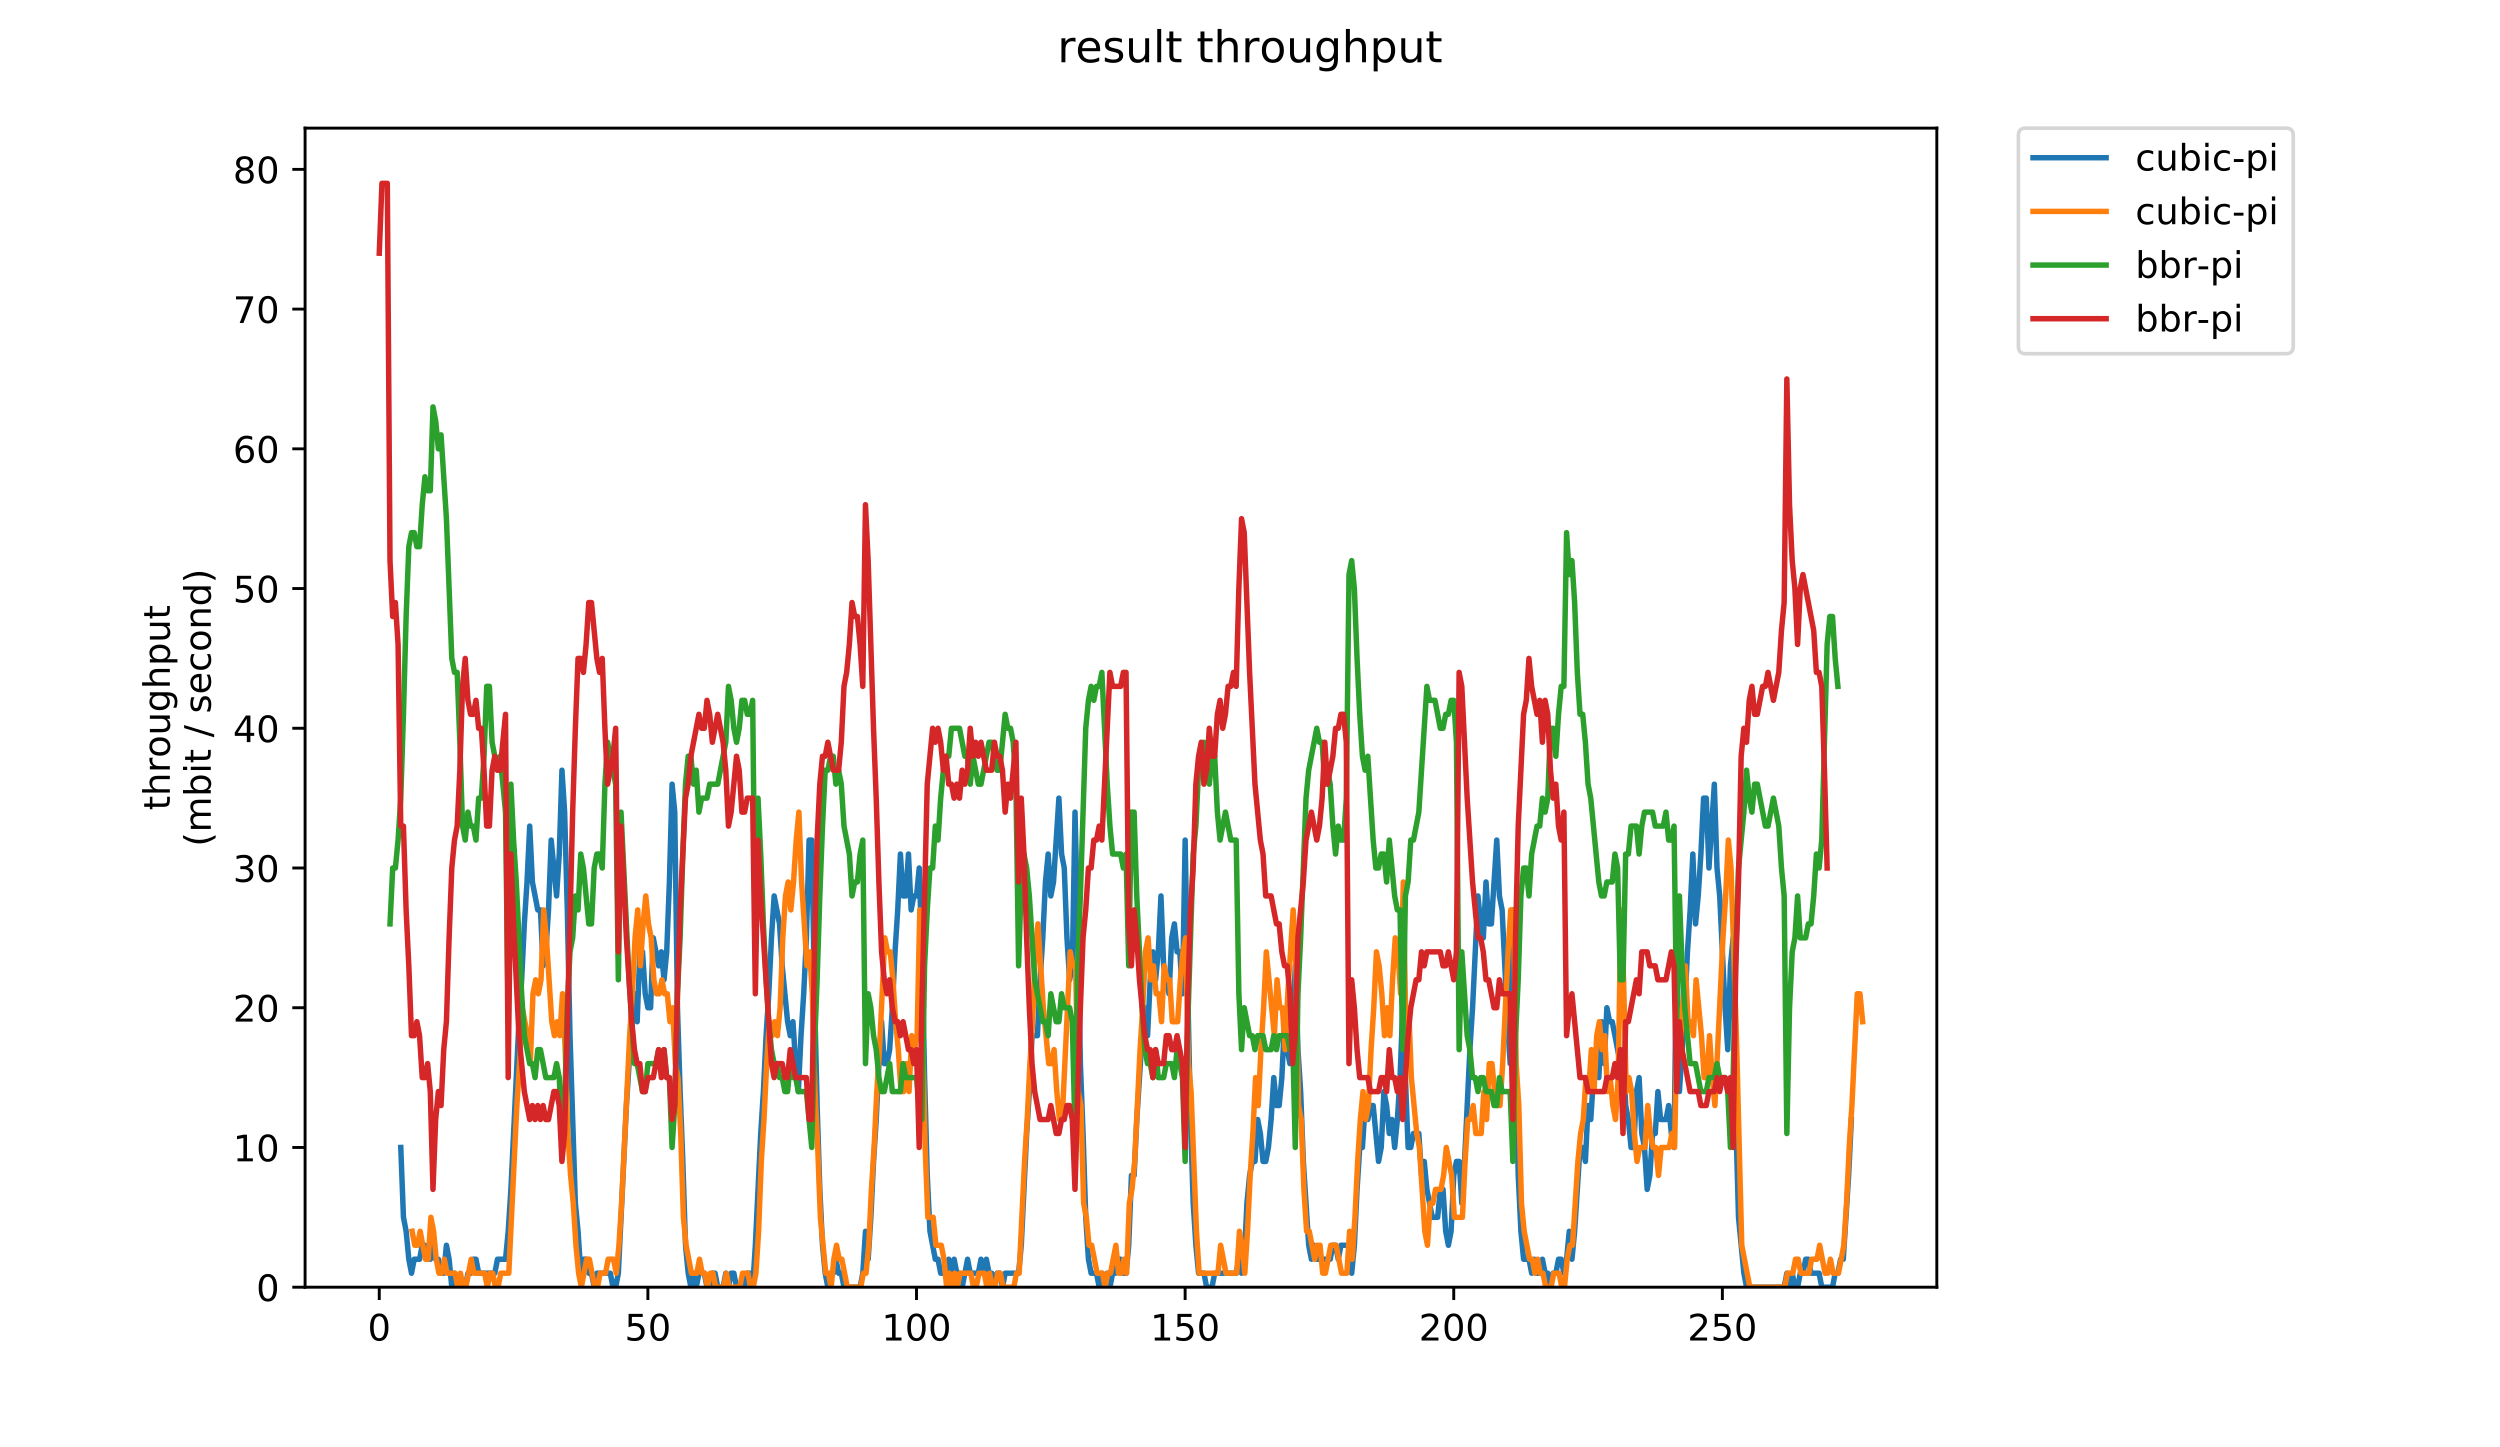 <?xml version="1.0" encoding="utf-8" standalone="no"?>
<!DOCTYPE svg PUBLIC "-//W3C//DTD SVG 1.1//EN"
  "http://www.w3.org/Graphics/SVG/1.1/DTD/svg11.dtd">
<!-- Created with matplotlib (https://matplotlib.org/) -->
<svg height="396pt" version="1.1" viewBox="0 0 684 396" width="684pt" xmlns="http://www.w3.org/2000/svg" xmlns:xlink="http://www.w3.org/1999/xlink">
 <defs>
  <style type="text/css">
*{stroke-linecap:butt;stroke-linejoin:round;}
  </style>
 </defs>
 <g id="figure_1">
  <g id="patch_1">
   <path d="M 0 396 
L 684 396 
L 684 0 
L 0 0 
z
" style="fill:#ffffff;"/>
  </g>
  <g id="axes_1">
   <g id="patch_2">
    <path d="M 83.472 352.174 
L 529.913 352.174 
L 529.913 35.062 
L 83.472 35.062 
z
" style="fill:#ffffff;"/>
   </g>
   <g id="matplotlib.axis_1">
    <g id="xtick_1">
     <g id="line2d_1">
      <defs>
       <path d="M 0 0 
L 0 3.5 
" id="m98ff1a5d6d" style="stroke:#000000;stroke-width:0.8;"/>
      </defs>
      <g>
       <use style="stroke:#000000;stroke-width:0.8;" x="103.765" xlink:href="#m98ff1a5d6d" y="352.174"/>
      </g>
     </g>
     <g id="text_1">
      <!-- 0 -->
      <defs>
       <path d="M 31.781 66.406 
Q 24.172 66.406 20.328 58.906 
Q 16.5 51.422 16.5 36.375 
Q 16.5 21.391 20.328 13.891 
Q 24.172 6.391 31.781 6.391 
Q 39.453 6.391 43.281 13.891 
Q 47.125 21.391 47.125 36.375 
Q 47.125 51.422 43.281 58.906 
Q 39.453 66.406 31.781 66.406 
z
M 31.781 74.219 
Q 44.047 74.219 50.516 64.516 
Q 56.984 54.828 56.984 36.375 
Q 56.984 17.969 50.516 8.266 
Q 44.047 -1.422 31.781 -1.422 
Q 19.531 -1.422 13.062 8.266 
Q 6.594 17.969 6.594 36.375 
Q 6.594 54.828 13.062 64.516 
Q 19.531 74.219 31.781 74.219 
z
" id="DejaVuSans-48"/>
      </defs>
      <g transform="translate(100.584 366.773)scale(0.1 -0.1)">
       <use xlink:href="#DejaVuSans-48"/>
      </g>
     </g>
    </g>
    <g id="xtick_2">
     <g id="line2d_2">
      <g>
       <use style="stroke:#000000;stroke-width:0.8;" x="177.26" xlink:href="#m98ff1a5d6d" y="352.174"/>
      </g>
     </g>
     <g id="text_2">
      <!-- 50 -->
      <defs>
       <path d="M 10.797 72.906 
L 49.516 72.906 
L 49.516 64.594 
L 19.828 64.594 
L 19.828 46.734 
Q 21.969 47.469 24.109 47.828 
Q 26.266 48.188 28.422 48.188 
Q 40.625 48.188 47.75 41.5 
Q 54.891 34.812 54.891 23.391 
Q 54.891 11.625 47.562 5.094 
Q 40.234 -1.422 26.906 -1.422 
Q 22.312 -1.422 17.547 -0.641 
Q 12.797 0.141 7.719 1.703 
L 7.719 11.625 
Q 12.109 9.234 16.797 8.062 
Q 21.484 6.891 26.703 6.891 
Q 35.156 6.891 40.078 11.328 
Q 45.016 15.766 45.016 23.391 
Q 45.016 31 40.078 35.438 
Q 35.156 39.891 26.703 39.891 
Q 22.75 39.891 18.812 39.016 
Q 14.891 38.141 10.797 36.281 
z
" id="DejaVuSans-53"/>
      </defs>
      <g transform="translate(170.898 366.773)scale(0.1 -0.1)">
       <use xlink:href="#DejaVuSans-53"/>
       <use x="63.623" xlink:href="#DejaVuSans-48"/>
      </g>
     </g>
    </g>
    <g id="xtick_3">
     <g id="line2d_3">
      <g>
       <use style="stroke:#000000;stroke-width:0.8;" x="250.755" xlink:href="#m98ff1a5d6d" y="352.174"/>
      </g>
     </g>
     <g id="text_3">
      <!-- 100 -->
      <defs>
       <path d="M 12.406 8.297 
L 28.516 8.297 
L 28.516 63.922 
L 10.984 60.406 
L 10.984 69.391 
L 28.422 72.906 
L 38.281 72.906 
L 38.281 8.297 
L 54.391 8.297 
L 54.391 0 
L 12.406 0 
z
" id="DejaVuSans-49"/>
      </defs>
      <g transform="translate(241.211 366.773)scale(0.1 -0.1)">
       <use xlink:href="#DejaVuSans-49"/>
       <use x="63.623" xlink:href="#DejaVuSans-48"/>
       <use x="127.246" xlink:href="#DejaVuSans-48"/>
      </g>
     </g>
    </g>
    <g id="xtick_4">
     <g id="line2d_4">
      <g>
       <use style="stroke:#000000;stroke-width:0.8;" x="324.25" xlink:href="#m98ff1a5d6d" y="352.174"/>
      </g>
     </g>
     <g id="text_4">
      <!-- 150 -->
      <g transform="translate(314.706 366.773)scale(0.1 -0.1)">
       <use xlink:href="#DejaVuSans-49"/>
       <use x="63.623" xlink:href="#DejaVuSans-53"/>
       <use x="127.246" xlink:href="#DejaVuSans-48"/>
      </g>
     </g>
    </g>
    <g id="xtick_5">
     <g id="line2d_5">
      <g>
       <use style="stroke:#000000;stroke-width:0.8;" x="397.745" xlink:href="#m98ff1a5d6d" y="352.174"/>
      </g>
     </g>
     <g id="text_5">
      <!-- 200 -->
      <defs>
       <path d="M 19.188 8.297 
L 53.609 8.297 
L 53.609 0 
L 7.328 0 
L 7.328 8.297 
Q 12.938 14.109 22.625 23.891 
Q 32.328 33.688 34.812 36.531 
Q 39.547 41.844 41.422 45.531 
Q 43.312 49.219 43.312 52.781 
Q 43.312 58.594 39.234 62.25 
Q 35.156 65.922 28.609 65.922 
Q 23.969 65.922 18.812 64.312 
Q 13.672 62.703 7.812 59.422 
L 7.812 69.391 
Q 13.766 71.781 18.938 73 
Q 24.125 74.219 28.422 74.219 
Q 39.75 74.219 46.484 68.547 
Q 53.219 62.891 53.219 53.422 
Q 53.219 48.922 51.531 44.891 
Q 49.859 40.875 45.406 35.406 
Q 44.188 33.984 37.641 27.219 
Q 31.109 20.453 19.188 8.297 
z
" id="DejaVuSans-50"/>
      </defs>
      <g transform="translate(388.201 366.773)scale(0.1 -0.1)">
       <use xlink:href="#DejaVuSans-50"/>
       <use x="63.623" xlink:href="#DejaVuSans-48"/>
       <use x="127.246" xlink:href="#DejaVuSans-48"/>
      </g>
     </g>
    </g>
    <g id="xtick_6">
     <g id="line2d_6">
      <g>
       <use style="stroke:#000000;stroke-width:0.8;" x="471.24" xlink:href="#m98ff1a5d6d" y="352.174"/>
      </g>
     </g>
     <g id="text_6">
      <!-- 250 -->
      <g transform="translate(461.696 366.773)scale(0.1 -0.1)">
       <use xlink:href="#DejaVuSans-50"/>
       <use x="63.623" xlink:href="#DejaVuSans-53"/>
       <use x="127.246" xlink:href="#DejaVuSans-48"/>
      </g>
     </g>
    </g>
   </g>
   <g id="matplotlib.axis_2">
    <g id="ytick_1">
     <g id="line2d_7">
      <defs>
       <path d="M 0 0 
L -3.5 0 
" id="m2782bfaaa9" style="stroke:#000000;stroke-width:0.8;"/>
      </defs>
      <g>
       <use style="stroke:#000000;stroke-width:0.8;" x="83.472" xlink:href="#m2782bfaaa9" y="352.174"/>
      </g>
     </g>
     <g id="text_7">
      <!-- 0 -->
      <g transform="translate(70.11 355.973)scale(0.1 -0.1)">
       <use xlink:href="#DejaVuSans-48"/>
      </g>
     </g>
    </g>
    <g id="ytick_2">
     <g id="line2d_8">
      <g>
       <use style="stroke:#000000;stroke-width:0.8;" x="83.472" xlink:href="#m2782bfaaa9" y="313.945"/>
      </g>
     </g>
     <g id="text_8">
      <!-- 10 -->
      <g transform="translate(63.747 317.744)scale(0.1 -0.1)">
       <use xlink:href="#DejaVuSans-49"/>
       <use x="63.623" xlink:href="#DejaVuSans-48"/>
      </g>
     </g>
    </g>
    <g id="ytick_3">
     <g id="line2d_9">
      <g>
       <use style="stroke:#000000;stroke-width:0.8;" x="83.472" xlink:href="#m2782bfaaa9" y="275.716"/>
      </g>
     </g>
     <g id="text_9">
      <!-- 20 -->
      <g transform="translate(63.747 279.515)scale(0.1 -0.1)">
       <use xlink:href="#DejaVuSans-50"/>
       <use x="63.623" xlink:href="#DejaVuSans-48"/>
      </g>
     </g>
    </g>
    <g id="ytick_4">
     <g id="line2d_10">
      <g>
       <use style="stroke:#000000;stroke-width:0.8;" x="83.472" xlink:href="#m2782bfaaa9" y="237.486"/>
      </g>
     </g>
     <g id="text_10">
      <!-- 30 -->
      <defs>
       <path d="M 40.578 39.312 
Q 47.656 37.797 51.625 33 
Q 55.609 28.219 55.609 21.188 
Q 55.609 10.406 48.188 4.484 
Q 40.766 -1.422 27.094 -1.422 
Q 22.516 -1.422 17.656 -0.516 
Q 12.797 0.391 7.625 2.203 
L 7.625 11.719 
Q 11.719 9.328 16.594 8.109 
Q 21.484 6.891 26.812 6.891 
Q 36.078 6.891 40.938 10.547 
Q 45.797 14.203 45.797 21.188 
Q 45.797 27.641 41.281 31.266 
Q 36.766 34.906 28.719 34.906 
L 20.219 34.906 
L 20.219 43.016 
L 29.109 43.016 
Q 36.375 43.016 40.234 45.922 
Q 44.094 48.828 44.094 54.297 
Q 44.094 59.906 40.109 62.906 
Q 36.141 65.922 28.719 65.922 
Q 24.656 65.922 20.016 65.031 
Q 15.375 64.156 9.812 62.312 
L 9.812 71.094 
Q 15.438 72.656 20.344 73.438 
Q 25.25 74.219 29.594 74.219 
Q 40.828 74.219 47.359 69.109 
Q 53.906 64.016 53.906 55.328 
Q 53.906 49.266 50.438 45.094 
Q 46.969 40.922 40.578 39.312 
z
" id="DejaVuSans-51"/>
      </defs>
      <g transform="translate(63.747 241.286)scale(0.1 -0.1)">
       <use xlink:href="#DejaVuSans-51"/>
       <use x="63.623" xlink:href="#DejaVuSans-48"/>
      </g>
     </g>
    </g>
    <g id="ytick_5">
     <g id="line2d_11">
      <g>
       <use style="stroke:#000000;stroke-width:0.8;" x="83.472" xlink:href="#m2782bfaaa9" y="199.257"/>
      </g>
     </g>
     <g id="text_11">
      <!-- 40 -->
      <defs>
       <path d="M 37.797 64.312 
L 12.891 25.391 
L 37.797 25.391 
z
M 35.203 72.906 
L 47.609 72.906 
L 47.609 25.391 
L 58.016 25.391 
L 58.016 17.188 
L 47.609 17.188 
L 47.609 0 
L 37.797 0 
L 37.797 17.188 
L 4.891 17.188 
L 4.891 26.703 
z
" id="DejaVuSans-52"/>
      </defs>
      <g transform="translate(63.747 203.056)scale(0.1 -0.1)">
       <use xlink:href="#DejaVuSans-52"/>
       <use x="63.623" xlink:href="#DejaVuSans-48"/>
      </g>
     </g>
    </g>
    <g id="ytick_6">
     <g id="line2d_12">
      <g>
       <use style="stroke:#000000;stroke-width:0.8;" x="83.472" xlink:href="#m2782bfaaa9" y="161.028"/>
      </g>
     </g>
     <g id="text_12">
      <!-- 50 -->
      <g transform="translate(63.747 164.827)scale(0.1 -0.1)">
       <use xlink:href="#DejaVuSans-53"/>
       <use x="63.623" xlink:href="#DejaVuSans-48"/>
      </g>
     </g>
    </g>
    <g id="ytick_7">
     <g id="line2d_13">
      <g>
       <use style="stroke:#000000;stroke-width:0.8;" x="83.472" xlink:href="#m2782bfaaa9" y="122.799"/>
      </g>
     </g>
     <g id="text_13">
      <!-- 60 -->
      <defs>
       <path d="M 33.016 40.375 
Q 26.375 40.375 22.484 35.828 
Q 18.609 31.297 18.609 23.391 
Q 18.609 15.531 22.484 10.953 
Q 26.375 6.391 33.016 6.391 
Q 39.656 6.391 43.531 10.953 
Q 47.406 15.531 47.406 23.391 
Q 47.406 31.297 43.531 35.828 
Q 39.656 40.375 33.016 40.375 
z
M 52.594 71.297 
L 52.594 62.312 
Q 48.875 64.062 45.094 64.984 
Q 41.312 65.922 37.594 65.922 
Q 27.828 65.922 22.672 59.328 
Q 17.531 52.734 16.797 39.406 
Q 19.672 43.656 24.016 45.922 
Q 28.375 48.188 33.594 48.188 
Q 44.578 48.188 50.953 41.516 
Q 57.328 34.859 57.328 23.391 
Q 57.328 12.156 50.688 5.359 
Q 44.047 -1.422 33.016 -1.422 
Q 20.359 -1.422 13.672 8.266 
Q 6.984 17.969 6.984 36.375 
Q 6.984 53.656 15.188 63.938 
Q 23.391 74.219 37.203 74.219 
Q 40.922 74.219 44.703 73.484 
Q 48.484 72.75 52.594 71.297 
z
" id="DejaVuSans-54"/>
      </defs>
      <g transform="translate(63.747 126.598)scale(0.1 -0.1)">
       <use xlink:href="#DejaVuSans-54"/>
       <use x="63.623" xlink:href="#DejaVuSans-48"/>
      </g>
     </g>
    </g>
    <g id="ytick_8">
     <g id="line2d_14">
      <g>
       <use style="stroke:#000000;stroke-width:0.8;" x="83.472" xlink:href="#m2782bfaaa9" y="84.569"/>
      </g>
     </g>
     <g id="text_14">
      <!-- 70 -->
      <defs>
       <path d="M 8.203 72.906 
L 55.078 72.906 
L 55.078 68.703 
L 28.609 0 
L 18.312 0 
L 43.219 64.594 
L 8.203 64.594 
z
" id="DejaVuSans-55"/>
      </defs>
      <g transform="translate(63.747 88.369)scale(0.1 -0.1)">
       <use xlink:href="#DejaVuSans-55"/>
       <use x="63.623" xlink:href="#DejaVuSans-48"/>
      </g>
     </g>
    </g>
    <g id="ytick_9">
     <g id="line2d_15">
      <g>
       <use style="stroke:#000000;stroke-width:0.8;" x="83.472" xlink:href="#m2782bfaaa9" y="46.34"/>
      </g>
     </g>
     <g id="text_15">
      <!-- 80 -->
      <defs>
       <path d="M 31.781 34.625 
Q 24.75 34.625 20.719 30.859 
Q 16.703 27.094 16.703 20.516 
Q 16.703 13.922 20.719 10.156 
Q 24.75 6.391 31.781 6.391 
Q 38.812 6.391 42.859 10.172 
Q 46.922 13.969 46.922 20.516 
Q 46.922 27.094 42.891 30.859 
Q 38.875 34.625 31.781 34.625 
z
M 21.922 38.812 
Q 15.578 40.375 12.031 44.719 
Q 8.5 49.078 8.5 55.328 
Q 8.5 64.062 14.719 69.141 
Q 20.953 74.219 31.781 74.219 
Q 42.672 74.219 48.875 69.141 
Q 55.078 64.062 55.078 55.328 
Q 55.078 49.078 51.531 44.719 
Q 48 40.375 41.703 38.812 
Q 48.828 37.156 52.797 32.312 
Q 56.781 27.484 56.781 20.516 
Q 56.781 9.906 50.312 4.234 
Q 43.844 -1.422 31.781 -1.422 
Q 19.734 -1.422 13.25 4.234 
Q 6.781 9.906 6.781 20.516 
Q 6.781 27.484 10.781 32.312 
Q 14.797 37.156 21.922 38.812 
z
M 18.312 54.391 
Q 18.312 48.734 21.844 45.562 
Q 25.391 42.391 31.781 42.391 
Q 38.141 42.391 41.719 45.562 
Q 45.312 48.734 45.312 54.391 
Q 45.312 60.062 41.719 63.234 
Q 38.141 66.406 31.781 66.406 
Q 25.391 66.406 21.844 63.234 
Q 18.312 60.062 18.312 54.391 
z
" id="DejaVuSans-56"/>
      </defs>
      <g transform="translate(63.747 50.139)scale(0.1 -0.1)">
       <use xlink:href="#DejaVuSans-56"/>
       <use x="63.623" xlink:href="#DejaVuSans-48"/>
      </g>
     </g>
    </g>
    <g id="text_16">
     <!-- throughput -->
     <defs>
      <path d="M 18.312 70.219 
L 18.312 54.688 
L 36.812 54.688 
L 36.812 47.703 
L 18.312 47.703 
L 18.312 18.016 
Q 18.312 11.328 20.141 9.422 
Q 21.969 7.516 27.594 7.516 
L 36.812 7.516 
L 36.812 0 
L 27.594 0 
Q 17.188 0 13.234 3.875 
Q 9.281 7.766 9.281 18.016 
L 9.281 47.703 
L 2.688 47.703 
L 2.688 54.688 
L 9.281 54.688 
L 9.281 70.219 
z
" id="DejaVuSans-116"/>
      <path d="M 54.891 33.016 
L 54.891 0 
L 45.906 0 
L 45.906 32.719 
Q 45.906 40.484 42.875 44.328 
Q 39.844 48.188 33.797 48.188 
Q 26.516 48.188 22.312 43.547 
Q 18.109 38.922 18.109 30.906 
L 18.109 0 
L 9.078 0 
L 9.078 75.984 
L 18.109 75.984 
L 18.109 46.188 
Q 21.344 51.125 25.703 53.562 
Q 30.078 56 35.797 56 
Q 45.219 56 50.047 50.172 
Q 54.891 44.344 54.891 33.016 
z
" id="DejaVuSans-104"/>
      <path d="M 41.109 46.297 
Q 39.594 47.172 37.812 47.578 
Q 36.031 48 33.891 48 
Q 26.266 48 22.188 43.047 
Q 18.109 38.094 18.109 28.812 
L 18.109 0 
L 9.078 0 
L 9.078 54.688 
L 18.109 54.688 
L 18.109 46.188 
Q 20.953 51.172 25.484 53.578 
Q 30.031 56 36.531 56 
Q 37.453 56 38.578 55.875 
Q 39.703 55.766 41.062 55.516 
z
" id="DejaVuSans-114"/>
      <path d="M 30.609 48.391 
Q 23.391 48.391 19.188 42.75 
Q 14.984 37.109 14.984 27.297 
Q 14.984 17.484 19.156 11.844 
Q 23.344 6.203 30.609 6.203 
Q 37.797 6.203 41.984 11.859 
Q 46.188 17.531 46.188 27.297 
Q 46.188 37.016 41.984 42.703 
Q 37.797 48.391 30.609 48.391 
z
M 30.609 56 
Q 42.328 56 49.016 48.375 
Q 55.719 40.766 55.719 27.297 
Q 55.719 13.875 49.016 6.219 
Q 42.328 -1.422 30.609 -1.422 
Q 18.844 -1.422 12.172 6.219 
Q 5.516 13.875 5.516 27.297 
Q 5.516 40.766 12.172 48.375 
Q 18.844 56 30.609 56 
z
" id="DejaVuSans-111"/>
      <path d="M 8.5 21.578 
L 8.5 54.688 
L 17.484 54.688 
L 17.484 21.922 
Q 17.484 14.156 20.5 10.266 
Q 23.531 6.391 29.594 6.391 
Q 36.859 6.391 41.078 11.031 
Q 45.312 15.672 45.312 23.688 
L 45.312 54.688 
L 54.297 54.688 
L 54.297 0 
L 45.312 0 
L 45.312 8.406 
Q 42.047 3.422 37.719 1 
Q 33.406 -1.422 27.688 -1.422 
Q 18.266 -1.422 13.375 4.438 
Q 8.5 10.297 8.5 21.578 
z
M 31.109 56 
z
" id="DejaVuSans-117"/>
      <path d="M 45.406 27.984 
Q 45.406 37.75 41.375 43.109 
Q 37.359 48.484 30.078 48.484 
Q 22.859 48.484 18.828 43.109 
Q 14.797 37.75 14.797 27.984 
Q 14.797 18.266 18.828 12.891 
Q 22.859 7.516 30.078 7.516 
Q 37.359 7.516 41.375 12.891 
Q 45.406 18.266 45.406 27.984 
z
M 54.391 6.781 
Q 54.391 -7.172 48.188 -13.984 
Q 42 -20.797 29.203 -20.797 
Q 24.469 -20.797 20.266 -20.094 
Q 16.062 -19.391 12.109 -17.922 
L 12.109 -9.188 
Q 16.062 -11.328 19.922 -12.344 
Q 23.781 -13.375 27.781 -13.375 
Q 36.625 -13.375 41.016 -8.766 
Q 45.406 -4.156 45.406 5.172 
L 45.406 9.625 
Q 42.625 4.781 38.281 2.391 
Q 33.938 0 27.875 0 
Q 17.828 0 11.672 7.656 
Q 5.516 15.328 5.516 27.984 
Q 5.516 40.672 11.672 48.328 
Q 17.828 56 27.875 56 
Q 33.938 56 38.281 53.609 
Q 42.625 51.219 45.406 46.391 
L 45.406 54.688 
L 54.391 54.688 
z
" id="DejaVuSans-103"/>
      <path d="M 18.109 8.203 
L 18.109 -20.797 
L 9.078 -20.797 
L 9.078 54.688 
L 18.109 54.688 
L 18.109 46.391 
Q 20.953 51.266 25.266 53.625 
Q 29.594 56 35.594 56 
Q 45.562 56 51.781 48.094 
Q 58.016 40.188 58.016 27.297 
Q 58.016 14.406 51.781 6.484 
Q 45.562 -1.422 35.594 -1.422 
Q 29.594 -1.422 25.266 0.953 
Q 20.953 3.328 18.109 8.203 
z
M 48.688 27.297 
Q 48.688 37.203 44.609 42.844 
Q 40.531 48.484 33.406 48.484 
Q 26.266 48.484 22.188 42.844 
Q 18.109 37.203 18.109 27.297 
Q 18.109 17.391 22.188 11.75 
Q 26.266 6.109 33.406 6.109 
Q 40.531 6.109 44.609 11.75 
Q 48.688 17.391 48.688 27.297 
z
" id="DejaVuSans-112"/>
     </defs>
     <g transform="translate(46.47 221.675)rotate(-90)scale(0.1 -0.1)">
      <use xlink:href="#DejaVuSans-116"/>
      <use x="39.209" xlink:href="#DejaVuSans-104"/>
      <use x="102.588" xlink:href="#DejaVuSans-114"/>
      <use x="143.67" xlink:href="#DejaVuSans-111"/>
      <use x="204.852" xlink:href="#DejaVuSans-117"/>
      <use x="268.23" xlink:href="#DejaVuSans-103"/>
      <use x="331.707" xlink:href="#DejaVuSans-104"/>
      <use x="395.086" xlink:href="#DejaVuSans-112"/>
      <use x="458.562" xlink:href="#DejaVuSans-117"/>
      <use x="521.941" xlink:href="#DejaVuSans-116"/>
     </g>
     <!-- (mbit / second) -->
     <defs>
      <path d="M 31 75.875 
Q 24.469 64.656 21.281 53.656 
Q 18.109 42.672 18.109 31.391 
Q 18.109 20.125 21.312 9.062 
Q 24.516 -2 31 -13.188 
L 23.188 -13.188 
Q 15.875 -1.703 12.234 9.375 
Q 8.594 20.453 8.594 31.391 
Q 8.594 42.281 12.203 53.312 
Q 15.828 64.359 23.188 75.875 
z
" id="DejaVuSans-40"/>
      <path d="M 52 44.188 
Q 55.375 50.25 60.062 53.125 
Q 64.75 56 71.094 56 
Q 79.641 56 84.281 50.016 
Q 88.922 44.047 88.922 33.016 
L 88.922 0 
L 79.891 0 
L 79.891 32.719 
Q 79.891 40.578 77.094 44.375 
Q 74.312 48.188 68.609 48.188 
Q 61.625 48.188 57.562 43.547 
Q 53.516 38.922 53.516 30.906 
L 53.516 0 
L 44.484 0 
L 44.484 32.719 
Q 44.484 40.625 41.703 44.406 
Q 38.922 48.188 33.109 48.188 
Q 26.219 48.188 22.156 43.531 
Q 18.109 38.875 18.109 30.906 
L 18.109 0 
L 9.078 0 
L 9.078 54.688 
L 18.109 54.688 
L 18.109 46.188 
Q 21.188 51.219 25.484 53.609 
Q 29.781 56 35.688 56 
Q 41.656 56 45.828 52.969 
Q 50 49.953 52 44.188 
z
" id="DejaVuSans-109"/>
      <path d="M 48.688 27.297 
Q 48.688 37.203 44.609 42.844 
Q 40.531 48.484 33.406 48.484 
Q 26.266 48.484 22.188 42.844 
Q 18.109 37.203 18.109 27.297 
Q 18.109 17.391 22.188 11.75 
Q 26.266 6.109 33.406 6.109 
Q 40.531 6.109 44.609 11.75 
Q 48.688 17.391 48.688 27.297 
z
M 18.109 46.391 
Q 20.953 51.266 25.266 53.625 
Q 29.594 56 35.594 56 
Q 45.562 56 51.781 48.094 
Q 58.016 40.188 58.016 27.297 
Q 58.016 14.406 51.781 6.484 
Q 45.562 -1.422 35.594 -1.422 
Q 29.594 -1.422 25.266 0.953 
Q 20.953 3.328 18.109 8.203 
L 18.109 0 
L 9.078 0 
L 9.078 75.984 
L 18.109 75.984 
z
" id="DejaVuSans-98"/>
      <path d="M 9.422 54.688 
L 18.406 54.688 
L 18.406 0 
L 9.422 0 
z
M 9.422 75.984 
L 18.406 75.984 
L 18.406 64.594 
L 9.422 64.594 
z
" id="DejaVuSans-105"/>
      <path id="DejaVuSans-32"/>
      <path d="M 25.391 72.906 
L 33.688 72.906 
L 8.297 -9.281 
L 0 -9.281 
z
" id="DejaVuSans-47"/>
      <path d="M 44.281 53.078 
L 44.281 44.578 
Q 40.484 46.531 36.375 47.5 
Q 32.281 48.484 27.875 48.484 
Q 21.188 48.484 17.844 46.438 
Q 14.5 44.391 14.5 40.281 
Q 14.5 37.156 16.891 35.375 
Q 19.281 33.594 26.516 31.984 
L 29.594 31.297 
Q 39.156 29.25 43.188 25.516 
Q 47.219 21.781 47.219 15.094 
Q 47.219 7.469 41.188 3.016 
Q 35.156 -1.422 24.609 -1.422 
Q 20.219 -1.422 15.453 -0.562 
Q 10.688 0.297 5.422 2 
L 5.422 11.281 
Q 10.406 8.688 15.234 7.391 
Q 20.062 6.109 24.812 6.109 
Q 31.156 6.109 34.562 8.281 
Q 37.984 10.453 37.984 14.406 
Q 37.984 18.062 35.516 20.016 
Q 33.062 21.969 24.703 23.781 
L 21.578 24.516 
Q 13.234 26.266 9.516 29.906 
Q 5.812 33.547 5.812 39.891 
Q 5.812 47.609 11.281 51.797 
Q 16.75 56 26.812 56 
Q 31.781 56 36.172 55.266 
Q 40.578 54.547 44.281 53.078 
z
" id="DejaVuSans-115"/>
      <path d="M 56.203 29.594 
L 56.203 25.203 
L 14.891 25.203 
Q 15.484 15.922 20.484 11.062 
Q 25.484 6.203 34.422 6.203 
Q 39.594 6.203 44.453 7.469 
Q 49.312 8.734 54.109 11.281 
L 54.109 2.781 
Q 49.266 0.734 44.188 -0.344 
Q 39.109 -1.422 33.891 -1.422 
Q 20.797 -1.422 13.156 6.188 
Q 5.516 13.812 5.516 26.812 
Q 5.516 40.234 12.766 48.109 
Q 20.016 56 32.328 56 
Q 43.359 56 49.781 48.891 
Q 56.203 41.797 56.203 29.594 
z
M 47.219 32.234 
Q 47.125 39.594 43.094 43.984 
Q 39.062 48.391 32.422 48.391 
Q 24.906 48.391 20.391 44.141 
Q 15.875 39.891 15.188 32.172 
z
" id="DejaVuSans-101"/>
      <path d="M 48.781 52.594 
L 48.781 44.188 
Q 44.969 46.297 41.141 47.344 
Q 37.312 48.391 33.406 48.391 
Q 24.656 48.391 19.812 42.844 
Q 14.984 37.312 14.984 27.297 
Q 14.984 17.281 19.812 11.734 
Q 24.656 6.203 33.406 6.203 
Q 37.312 6.203 41.141 7.25 
Q 44.969 8.297 48.781 10.406 
L 48.781 2.094 
Q 45.016 0.344 40.984 -0.531 
Q 36.969 -1.422 32.422 -1.422 
Q 20.062 -1.422 12.781 6.344 
Q 5.516 14.109 5.516 27.297 
Q 5.516 40.672 12.859 48.328 
Q 20.219 56 33.016 56 
Q 37.156 56 41.109 55.141 
Q 45.062 54.297 48.781 52.594 
z
" id="DejaVuSans-99"/>
      <path d="M 54.891 33.016 
L 54.891 0 
L 45.906 0 
L 45.906 32.719 
Q 45.906 40.484 42.875 44.328 
Q 39.844 48.188 33.797 48.188 
Q 26.516 48.188 22.312 43.547 
Q 18.109 38.922 18.109 30.906 
L 18.109 0 
L 9.078 0 
L 9.078 54.688 
L 18.109 54.688 
L 18.109 46.188 
Q 21.344 51.125 25.703 53.562 
Q 30.078 56 35.797 56 
Q 45.219 56 50.047 50.172 
Q 54.891 44.344 54.891 33.016 
z
" id="DejaVuSans-110"/>
      <path d="M 45.406 46.391 
L 45.406 75.984 
L 54.391 75.984 
L 54.391 0 
L 45.406 0 
L 45.406 8.203 
Q 42.578 3.328 38.25 0.953 
Q 33.938 -1.422 27.875 -1.422 
Q 17.969 -1.422 11.734 6.484 
Q 5.516 14.406 5.516 27.297 
Q 5.516 40.188 11.734 48.094 
Q 17.969 56 27.875 56 
Q 33.938 56 38.25 53.625 
Q 42.578 51.266 45.406 46.391 
z
M 14.797 27.297 
Q 14.797 17.391 18.875 11.75 
Q 22.953 6.109 30.078 6.109 
Q 37.203 6.109 41.297 11.75 
Q 45.406 17.391 45.406 27.297 
Q 45.406 37.203 41.297 42.844 
Q 37.203 48.484 30.078 48.484 
Q 22.953 48.484 18.875 42.844 
Q 14.797 37.203 14.797 27.297 
z
" id="DejaVuSans-100"/>
      <path d="M 8.016 75.875 
L 15.828 75.875 
Q 23.141 64.359 26.781 53.312 
Q 30.422 42.281 30.422 31.391 
Q 30.422 20.453 26.781 9.375 
Q 23.141 -1.703 15.828 -13.188 
L 8.016 -13.188 
Q 14.5 -2 17.703 9.062 
Q 20.906 20.125 20.906 31.391 
Q 20.906 42.672 17.703 53.656 
Q 14.5 64.656 8.016 75.875 
z
" id="DejaVuSans-41"/>
     </defs>
     <g transform="translate(57.668 231.609)rotate(-90)scale(0.1 -0.1)">
      <use xlink:href="#DejaVuSans-40"/>
      <use x="39.014" xlink:href="#DejaVuSans-109"/>
      <use x="136.426" xlink:href="#DejaVuSans-98"/>
      <use x="199.902" xlink:href="#DejaVuSans-105"/>
      <use x="227.686" xlink:href="#DejaVuSans-116"/>
      <use x="266.895" xlink:href="#DejaVuSans-32"/>
      <use x="298.682" xlink:href="#DejaVuSans-47"/>
      <use x="332.373" xlink:href="#DejaVuSans-32"/>
      <use x="364.16" xlink:href="#DejaVuSans-115"/>
      <use x="416.26" xlink:href="#DejaVuSans-101"/>
      <use x="477.783" xlink:href="#DejaVuSans-99"/>
      <use x="532.764" xlink:href="#DejaVuSans-111"/>
      <use x="593.945" xlink:href="#DejaVuSans-110"/>
      <use x="657.324" xlink:href="#DejaVuSans-100"/>
      <use x="720.801" xlink:href="#DejaVuSans-41"/>
     </g>
    </g>
   </g>
   <g id="line2d_16">
    <path clip-path="url(#p97dd1b999e)" d="M 109.651 313.945 
L 110.386 333.06 
L 111.12 336.882 
L 111.855 344.528 
L 112.59 348.351 
L 113.325 344.528 
L 114.795 344.528 
L 115.53 340.705 
L 116.265 340.705 
L 117 344.528 
L 117.735 344.528 
L 118.47 340.705 
L 119.205 344.528 
L 119.94 344.528 
L 120.675 348.351 
L 121.41 348.351 
L 122.145 340.705 
L 122.88 344.528 
L 123.615 352.174 
L 124.35 348.351 
L 125.085 352.174 
L 127.289 352.174 
L 128.024 348.351 
L 128.759 348.351 
L 129.494 344.528 
L 130.229 344.528 
L 130.964 348.351 
L 135.374 348.351 
L 136.109 344.528 
L 138.314 344.528 
L 139.049 336.882 
L 139.783 325.414 
L 141.988 279.539 
L 142.723 268.07 
L 143.458 252.778 
L 144.193 241.309 
L 144.928 226.018 
L 145.663 241.309 
L 147.133 248.955 
L 147.868 248.955 
L 148.603 264.247 
L 149.338 260.424 
L 150.073 248.955 
L 150.808 229.841 
L 152.278 245.132 
L 153.013 233.663 
L 153.748 210.726 
L 154.482 222.195 
L 155.217 248.955 
L 155.952 283.362 
L 157.422 329.237 
L 158.157 336.882 
L 158.892 348.351 
L 159.627 344.528 
L 160.362 344.528 
L 161.097 348.351 
L 161.832 348.351 
L 162.567 352.174 
L 163.302 348.351 
L 166.977 348.351 
L 167.712 352.174 
L 168.447 352.174 
L 169.181 348.351 
L 171.386 302.476 
L 172.856 279.539 
L 173.591 271.893 
L 174.326 279.539 
L 175.061 260.424 
L 175.796 260.424 
L 176.531 271.893 
L 177.266 275.716 
L 178.001 275.716 
L 178.736 256.601 
L 180.206 264.247 
L 180.941 260.424 
L 181.676 268.07 
L 182.411 260.424 
L 183.145 241.309 
L 183.88 214.549 
L 184.615 222.195 
L 185.35 275.716 
L 186.085 298.653 
L 186.82 317.768 
L 187.555 340.705 
L 188.29 348.351 
L 189.025 352.174 
L 189.76 348.351 
L 190.495 352.174 
L 191.23 348.351 
L 192.7 348.351 
L 193.435 352.174 
L 194.17 352.174 
L 194.905 348.351 
L 195.64 348.351 
L 196.375 352.174 
L 197.844 352.174 
L 198.579 348.351 
L 199.314 352.174 
L 200.049 348.351 
L 200.784 348.351 
L 201.519 352.174 
L 203.724 352.174 
L 204.459 348.351 
L 205.194 348.351 
L 205.929 352.174 
L 206.664 340.705 
L 208.134 310.122 
L 208.869 298.653 
L 209.604 283.362 
L 210.339 271.893 
L 211.074 256.601 
L 211.809 245.132 
L 213.278 252.778 
L 214.013 264.247 
L 215.483 279.539 
L 216.218 283.362 
L 216.953 279.539 
L 217.688 291.007 
L 218.423 298.653 
L 219.158 283.362 
L 219.893 271.893 
L 220.628 256.601 
L 221.363 229.841 
L 222.098 229.841 
L 222.833 271.893 
L 223.568 302.476 
L 224.303 325.414 
L 225.038 340.705 
L 225.773 348.351 
L 226.507 352.174 
L 227.242 348.351 
L 227.977 348.351 
L 228.712 344.528 
L 229.447 348.351 
L 230.182 348.351 
L 230.917 352.174 
L 235.327 352.174 
L 236.062 348.351 
L 236.797 336.882 
L 237.532 344.528 
L 238.267 333.06 
L 239.002 317.768 
L 239.737 306.299 
L 240.472 291.007 
L 241.206 279.539 
L 241.941 291.007 
L 242.676 291.007 
L 243.411 287.184 
L 244.146 275.716 
L 244.881 260.424 
L 245.616 248.955 
L 246.351 233.663 
L 247.086 245.132 
L 247.821 245.132 
L 248.556 233.663 
L 249.291 248.955 
L 250.026 245.132 
L 250.761 245.132 
L 251.496 237.486 
L 252.231 260.424 
L 252.966 294.83 
L 253.701 321.591 
L 254.436 336.882 
L 255.905 344.528 
L 256.64 344.528 
L 257.375 348.351 
L 258.845 348.351 
L 259.58 344.528 
L 260.315 348.351 
L 261.05 344.528 
L 261.785 348.351 
L 262.52 348.351 
L 263.255 352.174 
L 264.725 344.528 
L 265.46 348.351 
L 267.665 348.351 
L 268.4 344.528 
L 269.135 348.351 
L 269.869 344.528 
L 270.604 348.351 
L 271.339 348.351 
L 272.074 352.174 
L 272.809 348.351 
L 273.544 348.351 
L 274.279 352.174 
L 275.014 348.351 
L 278.689 348.351 
L 279.424 340.705 
L 280.894 310.122 
L 281.629 298.653 
L 282.364 283.362 
L 283.834 283.362 
L 284.568 268.07 
L 285.303 256.601 
L 286.038 241.309 
L 286.773 233.663 
L 287.508 245.132 
L 288.243 241.309 
L 289.713 218.372 
L 290.448 233.663 
L 291.183 237.486 
L 291.918 256.601 
L 292.653 268.07 
L 293.388 264.247 
L 294.123 222.195 
L 294.858 252.778 
L 295.593 291.007 
L 296.328 310.122 
L 297.063 333.06 
L 297.798 344.528 
L 298.533 348.351 
L 300.002 348.351 
L 300.737 352.174 
L 301.472 348.351 
L 302.207 352.174 
L 302.942 348.351 
L 303.677 352.174 
L 304.412 348.351 
L 305.147 348.351 
L 305.882 344.528 
L 306.617 344.528 
L 307.352 348.351 
L 308.087 348.351 
L 308.822 340.705 
L 309.557 321.591 
L 310.292 321.591 
L 311.027 306.299 
L 312.497 283.362 
L 313.231 275.716 
L 313.966 283.362 
L 314.701 268.07 
L 315.436 260.424 
L 316.171 268.07 
L 316.906 260.424 
L 317.641 245.132 
L 318.376 264.247 
L 319.846 271.893 
L 320.581 256.601 
L 321.316 252.778 
L 322.051 260.424 
L 322.786 260.424 
L 323.521 271.893 
L 324.256 229.841 
L 324.991 271.893 
L 325.726 306.299 
L 326.461 329.237 
L 327.196 340.705 
L 327.93 348.351 
L 329.4 348.351 
L 330.135 352.174 
L 331.605 352.174 
L 332.34 348.351 
L 338.22 348.351 
L 338.955 344.528 
L 339.69 348.351 
L 340.425 344.528 
L 341.16 329.237 
L 341.895 321.591 
L 342.629 317.768 
L 343.364 317.768 
L 344.099 306.299 
L 344.834 310.122 
L 345.569 317.768 
L 346.304 317.768 
L 347.039 313.945 
L 347.774 306.299 
L 348.509 294.83 
L 349.244 302.476 
L 349.979 302.476 
L 350.714 294.83 
L 351.449 279.539 
L 352.184 287.184 
L 352.919 291.007 
L 353.654 283.362 
L 354.389 264.247 
L 355.124 287.184 
L 355.859 298.653 
L 356.594 317.768 
L 358.063 340.705 
L 358.798 344.528 
L 359.533 340.705 
L 360.268 344.528 
L 363.943 344.528 
L 364.678 340.705 
L 365.413 340.705 
L 366.148 344.528 
L 366.883 340.705 
L 369.088 340.705 
L 369.823 348.351 
L 370.558 340.705 
L 371.292 325.414 
L 372.027 313.945 
L 372.762 313.945 
L 373.497 302.476 
L 374.232 306.299 
L 374.967 302.476 
L 375.702 302.476 
L 377.172 317.768 
L 377.907 313.945 
L 378.642 298.653 
L 379.377 302.476 
L 380.112 310.122 
L 380.847 306.299 
L 381.582 313.945 
L 382.317 306.299 
L 383.052 294.83 
L 383.787 275.716 
L 385.257 313.945 
L 385.991 313.945 
L 386.726 310.122 
L 388.196 310.122 
L 388.931 321.591 
L 389.666 317.768 
L 390.401 325.414 
L 391.871 333.06 
L 393.341 333.06 
L 394.076 325.414 
L 394.811 325.414 
L 395.546 336.882 
L 396.281 340.705 
L 397.016 336.882 
L 397.751 321.591 
L 398.486 317.768 
L 399.221 317.768 
L 399.956 329.237 
L 400.69 317.768 
L 402.16 287.184 
L 402.895 275.716 
L 404.365 245.132 
L 405.1 252.778 
L 405.835 256.601 
L 406.57 241.309 
L 407.305 252.778 
L 408.04 252.778 
L 409.51 229.841 
L 410.245 245.132 
L 410.98 248.955 
L 412.45 279.539 
L 413.185 291.007 
L 413.92 248.955 
L 414.654 291.007 
L 415.389 321.591 
L 416.124 336.882 
L 416.859 344.528 
L 418.329 344.528 
L 419.064 348.351 
L 419.799 344.528 
L 420.534 348.351 
L 421.269 348.351 
L 422.004 344.528 
L 422.739 348.351 
L 423.474 348.351 
L 424.209 352.174 
L 424.944 348.351 
L 425.679 348.351 
L 426.414 344.528 
L 427.149 344.528 
L 427.884 348.351 
L 428.619 344.528 
L 429.353 336.882 
L 430.088 344.528 
L 430.823 336.882 
L 432.293 313.945 
L 433.028 313.945 
L 433.763 317.768 
L 434.498 302.476 
L 435.233 306.299 
L 435.968 294.83 
L 436.703 291.007 
L 437.438 294.83 
L 438.173 279.539 
L 438.908 291.007 
L 439.643 275.716 
L 440.378 279.539 
L 441.113 279.539 
L 443.318 291.007 
L 444.052 287.184 
L 444.787 302.476 
L 445.522 306.299 
L 446.257 313.945 
L 446.992 313.945 
L 447.727 298.653 
L 448.462 294.83 
L 449.197 310.122 
L 449.932 313.945 
L 450.667 325.414 
L 451.402 321.591 
L 452.137 310.122 
L 452.872 310.122 
L 453.607 298.653 
L 454.342 306.299 
L 455.812 306.299 
L 456.547 302.476 
L 457.282 310.122 
L 458.016 313.945 
L 458.751 256.601 
L 459.486 298.653 
L 460.956 275.716 
L 461.691 260.424 
L 462.426 248.955 
L 463.161 233.663 
L 463.896 252.778 
L 464.631 245.132 
L 465.366 233.663 
L 466.101 218.372 
L 466.836 218.372 
L 467.571 237.486 
L 469.041 214.549 
L 469.776 237.486 
L 470.511 245.132 
L 471.981 275.716 
L 472.715 287.184 
L 473.45 264.247 
L 474.185 256.601 
L 474.92 306.299 
L 475.655 333.06 
L 477.125 348.351 
L 477.86 352.174 
L 488.149 352.174 
L 488.884 348.351 
L 489.619 352.174 
L 490.354 348.351 
L 491.089 352.174 
L 491.824 352.174 
L 492.559 348.351 
L 493.294 348.351 
L 494.029 344.528 
L 494.764 344.528 
L 495.499 348.351 
L 497.704 348.351 
L 498.439 352.174 
L 501.378 352.174 
L 502.113 348.351 
L 502.848 348.351 
L 503.583 344.528 
L 504.318 344.528 
L 505.788 321.591 
L 506.523 306.299 
L 506.523 306.299 
" style="fill:none;stroke:#1f77b4;stroke-linecap:square;stroke-width:1.5;"/>
   </g>
   <g id="line2d_17">
    <path clip-path="url(#p97dd1b999e)" d="M 112.748 336.882 
L 113.483 340.705 
L 114.218 340.705 
L 114.952 336.882 
L 116.422 344.528 
L 117.157 344.528 
L 117.892 333.06 
L 118.627 336.882 
L 119.362 344.528 
L 120.097 348.351 
L 120.832 348.351 
L 121.567 344.528 
L 122.302 348.351 
L 124.507 348.351 
L 125.242 352.174 
L 125.977 348.351 
L 126.712 352.174 
L 127.447 352.174 
L 128.917 344.528 
L 129.651 348.351 
L 132.591 348.351 
L 133.326 352.174 
L 134.061 348.351 
L 134.796 348.351 
L 135.531 352.174 
L 136.266 352.174 
L 137.001 348.351 
L 139.206 348.351 
L 141.411 302.476 
L 142.146 291.007 
L 142.881 275.716 
L 144.35 283.362 
L 145.085 291.007 
L 145.82 271.893 
L 146.555 268.07 
L 147.29 271.893 
L 148.025 268.07 
L 148.76 248.955 
L 149.495 256.601 
L 150.965 279.539 
L 151.7 283.362 
L 152.435 279.539 
L 153.17 283.362 
L 153.905 271.893 
L 154.64 287.184 
L 155.375 310.122 
L 156.11 321.591 
L 156.845 329.237 
L 157.58 340.705 
L 158.314 348.351 
L 159.049 352.174 
L 160.519 344.528 
L 161.254 344.528 
L 162.724 352.174 
L 163.459 352.174 
L 164.194 348.351 
L 165.664 348.351 
L 166.399 344.528 
L 167.869 344.528 
L 168.604 348.351 
L 169.339 340.705 
L 170.074 329.237 
L 172.279 283.362 
L 173.013 271.893 
L 173.748 256.601 
L 174.483 248.955 
L 175.218 264.247 
L 175.953 252.778 
L 176.688 245.132 
L 177.423 252.778 
L 178.158 256.601 
L 178.893 268.07 
L 179.628 271.893 
L 180.363 271.893 
L 181.098 268.07 
L 181.833 271.893 
L 182.568 271.893 
L 183.303 279.539 
L 184.038 275.716 
L 184.773 291.007 
L 185.508 294.83 
L 186.243 310.122 
L 186.978 333.06 
L 187.712 340.705 
L 189.182 348.351 
L 190.652 348.351 
L 191.387 344.528 
L 192.122 348.351 
L 192.857 348.351 
L 193.592 352.174 
L 194.327 348.351 
L 195.062 348.351 
L 195.797 352.174 
L 198.002 352.174 
L 198.737 348.351 
L 199.472 352.174 
L 202.411 352.174 
L 203.146 348.351 
L 204.616 348.351 
L 205.351 352.174 
L 206.086 352.174 
L 206.821 348.351 
L 207.556 336.882 
L 208.291 317.768 
L 209.026 306.299 
L 209.761 291.007 
L 210.496 279.539 
L 211.231 283.362 
L 211.966 279.539 
L 212.701 283.362 
L 213.436 275.716 
L 214.171 256.601 
L 214.906 245.132 
L 215.641 241.309 
L 216.375 248.955 
L 217.11 241.309 
L 217.845 229.841 
L 218.58 222.195 
L 219.315 241.309 
L 220.785 264.247 
L 221.52 260.424 
L 222.255 271.893 
L 222.99 298.653 
L 223.725 313.945 
L 224.46 333.06 
L 225.93 348.351 
L 226.665 348.351 
L 227.4 352.174 
L 228.135 344.528 
L 228.87 340.705 
L 229.605 344.528 
L 230.34 344.528 
L 231.809 352.174 
L 235.484 352.174 
L 236.219 348.351 
L 236.954 348.351 
L 237.689 340.705 
L 238.424 325.414 
L 239.159 313.945 
L 239.894 298.653 
L 240.629 287.184 
L 242.099 256.601 
L 242.834 260.424 
L 243.569 260.424 
L 244.304 268.07 
L 245.039 279.539 
L 245.773 287.184 
L 246.508 298.653 
L 247.243 298.653 
L 247.978 291.007 
L 248.713 298.653 
L 249.448 283.362 
L 250.183 287.184 
L 250.918 283.362 
L 251.653 248.955 
L 253.123 313.945 
L 253.858 333.06 
L 255.328 333.06 
L 256.063 340.705 
L 257.533 340.705 
L 258.268 344.528 
L 259.003 352.174 
L 259.737 348.351 
L 260.472 352.174 
L 261.207 348.351 
L 261.942 352.174 
L 262.677 348.351 
L 265.617 348.351 
L 266.352 352.174 
L 267.087 352.174 
L 267.822 348.351 
L 269.292 348.351 
L 270.027 352.174 
L 270.762 348.351 
L 271.497 352.174 
L 272.232 352.174 
L 272.967 348.351 
L 273.702 348.351 
L 274.436 352.174 
L 277.376 352.174 
L 278.111 348.351 
L 278.846 348.351 
L 280.316 317.768 
L 281.051 306.299 
L 281.786 291.007 
L 282.521 279.539 
L 283.256 260.424 
L 283.991 252.778 
L 285.461 275.716 
L 286.931 291.007 
L 287.666 291.007 
L 288.401 287.184 
L 289.135 298.653 
L 289.87 306.299 
L 290.605 306.299 
L 292.81 260.424 
L 293.545 264.247 
L 294.28 264.247 
L 295.015 298.653 
L 295.75 302.476 
L 296.485 329.237 
L 297.22 333.06 
L 297.955 340.705 
L 298.69 340.705 
L 300.16 348.351 
L 301.63 348.351 
L 302.365 352.174 
L 303.099 348.351 
L 303.834 348.351 
L 305.304 340.705 
L 306.039 348.351 
L 306.774 348.351 
L 307.509 344.528 
L 308.244 348.351 
L 308.979 329.237 
L 309.714 325.414 
L 310.449 317.768 
L 311.919 287.184 
L 312.654 275.716 
L 313.389 260.424 
L 314.124 256.601 
L 314.859 268.07 
L 315.594 264.247 
L 316.329 271.893 
L 317.064 271.893 
L 317.798 279.539 
L 318.533 264.247 
L 319.268 268.07 
L 320.003 268.07 
L 320.738 279.539 
L 322.208 279.539 
L 322.943 268.07 
L 323.678 260.424 
L 324.413 256.601 
L 325.148 291.007 
L 325.883 298.653 
L 327.353 336.882 
L 328.088 348.351 
L 333.232 348.351 
L 333.967 340.705 
L 335.437 348.351 
L 338.377 348.351 
L 339.112 336.882 
L 339.847 340.705 
L 340.582 348.351 
L 341.317 336.882 
L 342.052 321.591 
L 342.787 310.122 
L 343.522 294.83 
L 344.257 302.476 
L 344.992 287.184 
L 345.727 275.716 
L 346.461 260.424 
L 348.666 283.362 
L 349.401 268.07 
L 350.136 275.716 
L 350.871 275.716 
L 351.606 287.184 
L 352.341 271.893 
L 353.811 248.955 
L 354.546 264.247 
L 355.281 302.476 
L 356.016 306.299 
L 356.751 325.414 
L 357.486 336.882 
L 358.221 336.882 
L 359.691 344.528 
L 360.426 340.705 
L 361.16 340.705 
L 361.895 348.351 
L 362.63 348.351 
L 364.1 340.705 
L 365.57 340.705 
L 367.04 348.351 
L 368.51 348.351 
L 369.245 336.882 
L 369.98 344.528 
L 370.715 333.06 
L 371.45 317.768 
L 372.185 306.299 
L 372.92 298.653 
L 373.655 306.299 
L 374.39 302.476 
L 375.125 287.184 
L 375.859 275.716 
L 376.594 260.424 
L 377.329 264.247 
L 378.064 271.893 
L 378.799 283.362 
L 379.534 275.716 
L 380.269 283.362 
L 381.004 268.07 
L 381.739 256.601 
L 382.474 260.424 
L 383.209 271.893 
L 383.944 241.309 
L 384.679 283.362 
L 385.414 275.716 
L 386.149 294.83 
L 387.619 310.122 
L 388.354 313.945 
L 389.823 336.882 
L 390.558 340.705 
L 391.293 329.237 
L 392.028 329.237 
L 392.763 325.414 
L 394.233 325.414 
L 394.968 321.591 
L 395.703 313.945 
L 397.173 321.591 
L 397.908 333.06 
L 400.113 333.06 
L 400.848 317.768 
L 401.583 306.299 
L 402.318 306.299 
L 403.053 302.476 
L 403.788 310.122 
L 405.257 310.122 
L 405.992 298.653 
L 406.727 306.299 
L 407.462 291.007 
L 408.197 291.007 
L 408.932 298.653 
L 409.667 302.476 
L 410.402 302.476 
L 411.137 291.007 
L 412.607 260.424 
L 413.342 248.955 
L 414.077 248.955 
L 414.812 291.007 
L 415.547 302.476 
L 416.282 329.237 
L 417.017 336.882 
L 418.487 344.528 
L 419.221 344.528 
L 419.956 348.351 
L 420.691 344.528 
L 421.426 348.351 
L 422.161 348.351 
L 422.896 352.174 
L 424.366 352.174 
L 425.101 348.351 
L 426.571 348.351 
L 427.306 352.174 
L 428.041 352.174 
L 428.776 344.528 
L 429.511 340.705 
L 430.246 340.705 
L 431.716 317.768 
L 432.451 310.122 
L 433.185 306.299 
L 433.92 294.83 
L 434.655 298.653 
L 435.39 287.184 
L 436.125 298.653 
L 436.86 283.362 
L 437.595 279.539 
L 438.33 287.184 
L 439.065 283.362 
L 439.8 298.653 
L 440.535 294.83 
L 441.27 302.476 
L 442.005 306.299 
L 442.74 294.83 
L 443.475 248.955 
L 444.21 268.07 
L 444.945 298.653 
L 445.68 294.83 
L 446.415 298.653 
L 447.15 310.122 
L 447.884 317.768 
L 448.619 313.945 
L 450.089 313.945 
L 450.824 302.476 
L 451.559 310.122 
L 452.294 313.945 
L 453.029 313.945 
L 453.764 321.591 
L 454.499 313.945 
L 456.704 313.945 
L 457.439 310.122 
L 458.174 313.945 
L 458.909 275.716 
L 459.644 287.184 
L 461.114 264.247 
L 461.849 279.539 
L 462.583 279.539 
L 463.318 283.362 
L 464.053 268.07 
L 465.523 283.362 
L 466.258 294.83 
L 466.993 294.83 
L 467.728 283.362 
L 468.463 294.83 
L 469.198 302.476 
L 471.403 256.601 
L 472.138 245.132 
L 472.873 229.841 
L 473.608 237.486 
L 475.078 283.362 
L 476.547 340.705 
L 478.752 352.174 
L 488.307 352.174 
L 489.042 348.351 
L 490.512 348.351 
L 491.246 344.528 
L 491.981 344.528 
L 492.716 348.351 
L 494.921 348.351 
L 495.656 344.528 
L 497.126 344.528 
L 497.861 340.705 
L 499.331 348.351 
L 500.066 348.351 
L 500.801 344.528 
L 501.536 348.351 
L 503.006 348.351 
L 504.476 340.705 
L 505.211 329.237 
L 505.945 313.945 
L 506.68 302.476 
L 508.15 271.893 
L 508.885 271.893 
L 509.62 279.539 
L 509.62 279.539 
" style="fill:none;stroke:#ff7f0e;stroke-linecap:square;stroke-width:1.5;"/>
   </g>
   <g id="line2d_18">
    <path clip-path="url(#p97dd1b999e)" d="M 106.708 252.778 
L 107.443 237.486 
L 108.178 237.486 
L 108.913 229.841 
L 109.648 218.372 
L 110.383 195.434 
L 111.118 168.674 
L 111.852 149.559 
L 112.587 145.736 
L 113.322 145.736 
L 114.057 149.559 
L 114.792 149.559 
L 115.527 138.09 
L 116.262 130.444 
L 116.997 134.267 
L 117.732 134.267 
L 118.467 111.33 
L 119.202 115.153 
L 119.937 122.799 
L 120.672 118.976 
L 122.142 141.913 
L 123.612 180.143 
L 124.347 183.965 
L 125.082 183.965 
L 125.817 203.08 
L 126.551 226.018 
L 127.286 229.841 
L 128.021 222.195 
L 128.756 226.018 
L 129.491 226.018 
L 130.226 229.841 
L 130.961 218.372 
L 131.696 218.372 
L 132.431 206.903 
L 133.166 187.788 
L 133.901 187.788 
L 134.636 203.08 
L 136.106 210.726 
L 136.841 206.903 
L 138.311 222.195 
L 139.046 279.539 
L 139.781 214.549 
L 140.515 229.841 
L 141.25 241.309 
L 142.72 271.893 
L 143.455 283.362 
L 144.925 291.007 
L 145.66 291.007 
L 146.395 294.83 
L 147.13 287.184 
L 147.865 287.184 
L 149.335 294.83 
L 151.54 294.83 
L 152.275 291.007 
L 153.01 294.83 
L 153.745 310.122 
L 154.48 302.476 
L 155.214 275.716 
L 155.949 260.424 
L 156.684 256.601 
L 157.419 245.132 
L 158.154 248.955 
L 158.889 233.663 
L 159.624 237.486 
L 161.094 252.778 
L 161.829 252.778 
L 162.564 237.486 
L 163.299 233.663 
L 164.034 233.663 
L 164.769 237.486 
L 165.504 214.549 
L 166.239 203.08 
L 168.444 214.549 
L 169.179 268.07 
L 169.913 222.195 
L 172.118 268.07 
L 173.588 291.007 
L 174.323 291.007 
L 175.793 298.653 
L 176.528 298.653 
L 177.263 291.007 
L 179.468 291.007 
L 180.203 287.184 
L 180.938 291.007 
L 181.673 287.184 
L 182.408 294.83 
L 183.143 294.83 
L 183.878 313.945 
L 184.612 302.476 
L 185.347 271.893 
L 186.082 256.601 
L 186.817 233.663 
L 187.552 214.549 
L 188.287 206.903 
L 189.022 206.903 
L 189.757 214.549 
L 190.492 210.726 
L 191.227 222.195 
L 191.962 218.372 
L 193.432 218.372 
L 194.167 214.549 
L 196.372 214.549 
L 198.576 203.08 
L 199.311 187.788 
L 200.046 191.611 
L 200.781 199.257 
L 201.516 203.08 
L 202.251 199.257 
L 202.986 191.611 
L 203.721 191.611 
L 204.456 195.434 
L 205.191 195.434 
L 205.926 191.611 
L 206.661 260.424 
L 207.396 218.372 
L 208.131 233.663 
L 208.866 252.778 
L 209.601 268.07 
L 210.336 279.539 
L 211.071 287.184 
L 211.806 291.007 
L 212.541 291.007 
L 213.275 294.83 
L 214.01 294.83 
L 214.745 298.653 
L 215.48 298.653 
L 216.215 291.007 
L 216.95 294.83 
L 217.685 294.83 
L 218.42 298.653 
L 220.625 298.653 
L 222.095 313.945 
L 222.83 287.184 
L 223.565 268.07 
L 224.3 245.132 
L 225.035 226.018 
L 225.77 210.726 
L 226.505 210.726 
L 227.24 206.903 
L 227.974 206.903 
L 228.709 214.549 
L 229.444 210.726 
L 230.179 214.549 
L 230.914 226.018 
L 232.384 233.663 
L 233.119 245.132 
L 233.854 241.309 
L 234.589 241.309 
L 235.324 233.663 
L 236.059 229.841 
L 236.794 291.007 
L 237.529 271.893 
L 238.264 275.716 
L 238.999 283.362 
L 239.734 287.184 
L 240.469 294.83 
L 241.204 298.653 
L 241.938 298.653 
L 243.408 291.007 
L 244.143 298.653 
L 246.348 298.653 
L 247.083 291.007 
L 247.818 294.83 
L 250.758 294.83 
L 251.493 302.476 
L 252.228 306.299 
L 252.963 264.247 
L 253.698 248.955 
L 254.433 237.486 
L 255.168 237.486 
L 255.903 226.018 
L 256.637 229.841 
L 257.372 218.372 
L 258.107 210.726 
L 258.842 206.903 
L 259.577 206.903 
L 260.312 199.257 
L 262.517 199.257 
L 263.987 206.903 
L 264.722 206.903 
L 265.457 214.549 
L 266.192 206.903 
L 267.662 214.549 
L 268.397 214.549 
L 270.602 203.08 
L 271.336 203.08 
L 272.806 210.726 
L 273.541 210.726 
L 275.011 195.434 
L 275.746 199.257 
L 276.481 199.257 
L 277.216 203.08 
L 277.951 214.549 
L 278.686 264.247 
L 279.421 241.309 
L 280.156 233.663 
L 280.891 237.486 
L 281.626 245.132 
L 283.096 268.07 
L 285.3 279.539 
L 286.035 279.539 
L 286.77 283.362 
L 287.505 271.893 
L 288.975 279.539 
L 289.71 279.539 
L 290.445 271.893 
L 291.18 275.716 
L 292.65 275.716 
L 293.385 279.539 
L 294.12 310.122 
L 294.855 264.247 
L 295.59 245.132 
L 297.06 199.257 
L 297.795 191.611 
L 298.53 187.788 
L 299.265 191.611 
L 299.999 187.788 
L 300.734 187.788 
L 301.469 183.965 
L 302.939 214.549 
L 303.674 226.018 
L 304.409 233.663 
L 306.614 233.663 
L 307.349 237.486 
L 308.084 233.663 
L 308.819 264.247 
L 309.554 222.195 
L 310.289 222.195 
L 311.024 245.132 
L 312.494 275.716 
L 313.229 287.184 
L 313.964 291.007 
L 314.698 291.007 
L 315.433 294.83 
L 316.168 287.184 
L 316.903 294.83 
L 318.373 294.83 
L 319.108 291.007 
L 320.578 291.007 
L 321.313 294.83 
L 322.048 287.184 
L 323.518 294.83 
L 324.253 317.768 
L 324.988 279.539 
L 326.458 233.663 
L 327.193 226.018 
L 327.928 210.726 
L 328.662 210.726 
L 329.397 203.08 
L 330.132 206.903 
L 330.867 214.549 
L 331.602 206.903 
L 332.337 206.903 
L 333.072 222.195 
L 333.807 229.841 
L 335.277 222.195 
L 336.747 229.841 
L 338.217 229.841 
L 338.952 271.893 
L 339.687 287.184 
L 340.422 275.716 
L 341.892 283.362 
L 342.627 283.362 
L 343.361 287.184 
L 344.096 283.362 
L 345.566 283.362 
L 346.301 287.184 
L 347.771 287.184 
L 348.506 283.362 
L 349.241 287.184 
L 349.976 283.362 
L 352.181 283.362 
L 352.916 287.184 
L 353.651 283.362 
L 354.386 313.945 
L 355.121 271.893 
L 355.856 256.601 
L 357.326 218.372 
L 358.06 210.726 
L 360.265 199.257 
L 361 203.08 
L 361.735 203.08 
L 362.47 214.549 
L 363.205 210.726 
L 363.94 214.549 
L 364.675 226.018 
L 365.41 233.663 
L 366.145 226.018 
L 366.88 229.841 
L 367.615 229.841 
L 368.35 218.372 
L 369.085 157.205 
L 369.82 153.382 
L 370.555 161.028 
L 371.29 180.143 
L 372.024 195.434 
L 372.759 206.903 
L 373.494 210.726 
L 374.229 206.903 
L 375.699 229.841 
L 376.434 237.486 
L 377.169 237.486 
L 377.904 233.663 
L 378.639 233.663 
L 379.374 241.309 
L 380.109 229.841 
L 381.579 245.132 
L 382.314 248.955 
L 383.049 248.955 
L 383.784 287.184 
L 384.519 245.132 
L 385.254 241.309 
L 385.989 229.841 
L 386.723 229.841 
L 388.193 222.195 
L 390.398 187.788 
L 391.133 191.611 
L 392.603 191.611 
L 394.073 199.257 
L 394.808 199.257 
L 395.543 195.434 
L 396.278 195.434 
L 397.013 191.611 
L 397.748 191.611 
L 398.483 203.08 
L 399.218 287.184 
L 399.953 260.424 
L 401.422 283.362 
L 402.157 287.184 
L 402.892 294.83 
L 403.627 294.83 
L 404.362 298.653 
L 405.097 294.83 
L 405.832 294.83 
L 406.567 298.653 
L 408.037 298.653 
L 408.772 302.476 
L 409.507 302.476 
L 410.242 294.83 
L 410.977 298.653 
L 413.182 298.653 
L 413.917 317.768 
L 414.652 283.362 
L 415.386 268.07 
L 416.121 245.132 
L 416.856 237.486 
L 417.591 237.486 
L 418.326 245.132 
L 419.061 233.663 
L 420.531 226.018 
L 421.266 226.018 
L 422.001 218.372 
L 422.736 222.195 
L 423.471 218.372 
L 424.206 199.257 
L 424.941 199.257 
L 425.676 206.903 
L 426.411 195.434 
L 427.146 187.788 
L 427.881 187.788 
L 428.616 145.736 
L 429.351 157.205 
L 430.085 153.382 
L 430.82 164.851 
L 431.555 183.965 
L 432.29 195.434 
L 433.025 195.434 
L 433.76 203.08 
L 434.495 214.549 
L 435.23 218.372 
L 437.435 241.309 
L 438.17 245.132 
L 438.905 245.132 
L 439.64 241.309 
L 441.11 241.309 
L 441.845 233.663 
L 442.58 237.486 
L 443.315 268.07 
L 444.05 268.07 
L 444.784 233.663 
L 445.519 233.663 
L 446.254 226.018 
L 447.724 226.018 
L 448.459 233.663 
L 449.194 226.018 
L 449.929 222.195 
L 452.134 222.195 
L 452.869 226.018 
L 455.074 226.018 
L 455.809 222.195 
L 456.544 229.841 
L 457.279 229.841 
L 458.014 226.018 
L 458.748 279.539 
L 459.483 245.132 
L 460.218 264.247 
L 460.953 275.716 
L 462.423 291.007 
L 463.893 291.007 
L 465.363 298.653 
L 466.833 298.653 
L 467.568 294.83 
L 469.038 294.83 
L 469.773 291.007 
L 470.508 294.83 
L 471.978 294.83 
L 472.713 298.653 
L 473.447 313.945 
L 474.182 294.83 
L 474.917 260.424 
L 475.652 237.486 
L 477.122 222.195 
L 477.857 210.726 
L 478.592 218.372 
L 479.327 222.195 
L 480.062 214.549 
L 480.797 214.549 
L 483.002 226.018 
L 483.737 226.018 
L 485.207 218.372 
L 486.677 226.018 
L 487.412 237.486 
L 488.146 245.132 
L 488.881 310.122 
L 489.616 275.716 
L 490.351 260.424 
L 491.086 256.601 
L 491.821 245.132 
L 492.556 256.601 
L 494.026 256.601 
L 494.761 252.778 
L 495.496 252.778 
L 496.231 245.132 
L 496.966 233.663 
L 497.701 237.486 
L 498.436 229.841 
L 499.906 176.32 
L 500.641 168.674 
L 501.376 168.674 
L 502.111 180.143 
L 502.845 187.788 
L 502.845 187.788 
" style="fill:none;stroke:#2ca02c;stroke-linecap:square;stroke-width:1.5;"/>
   </g>
   <g id="line2d_19">
    <path clip-path="url(#p97dd1b999e)" d="M 103.765 69.278 
L 104.5 50.163 
L 105.97 50.163 
L 106.705 153.382 
L 107.44 168.674 
L 108.175 164.851 
L 108.91 176.32 
L 109.645 226.018 
L 110.38 226.018 
L 111.115 248.955 
L 111.85 264.247 
L 112.584 283.362 
L 113.319 283.362 
L 114.054 279.539 
L 114.789 283.362 
L 115.524 294.83 
L 116.259 294.83 
L 116.994 291.007 
L 117.729 298.653 
L 118.464 325.414 
L 119.199 306.299 
L 119.934 298.653 
L 120.669 302.476 
L 121.404 287.184 
L 122.139 279.539 
L 122.874 256.601 
L 123.609 237.486 
L 124.344 229.841 
L 125.079 226.018 
L 125.814 210.726 
L 126.549 187.788 
L 127.283 180.143 
L 128.018 191.611 
L 128.753 195.434 
L 129.488 195.434 
L 130.223 191.611 
L 130.958 199.257 
L 131.693 199.257 
L 132.428 210.726 
L 133.163 226.018 
L 133.898 226.018 
L 134.633 210.726 
L 135.368 206.903 
L 136.103 210.726 
L 136.838 210.726 
L 138.308 195.434 
L 139.043 294.83 
L 139.778 233.663 
L 140.513 252.778 
L 141.982 283.362 
L 143.452 298.653 
L 144.922 306.299 
L 145.657 302.476 
L 146.392 306.299 
L 147.127 302.476 
L 147.862 306.299 
L 148.597 302.476 
L 149.332 306.299 
L 150.067 306.299 
L 151.537 298.653 
L 152.272 298.653 
L 153.007 302.476 
L 153.742 317.768 
L 154.477 310.122 
L 156.681 222.195 
L 157.416 199.257 
L 158.151 180.143 
L 158.886 180.143 
L 159.621 183.965 
L 160.356 176.32 
L 161.091 164.851 
L 161.826 164.851 
L 163.296 180.143 
L 164.031 183.965 
L 164.766 180.143 
L 165.501 199.257 
L 166.236 214.549 
L 167.706 206.903 
L 168.441 199.257 
L 169.176 260.424 
L 169.911 226.018 
L 171.38 256.601 
L 172.85 279.539 
L 173.585 287.184 
L 174.32 291.007 
L 175.055 291.007 
L 175.79 298.653 
L 176.525 298.653 
L 177.26 294.83 
L 178.73 294.83 
L 180.2 287.184 
L 180.935 294.83 
L 181.67 287.184 
L 182.405 294.83 
L 183.14 294.83 
L 183.875 306.299 
L 184.61 302.476 
L 185.344 271.893 
L 186.079 248.955 
L 187.549 218.372 
L 188.284 214.549 
L 189.019 206.903 
L 191.224 195.434 
L 191.959 199.257 
L 192.694 199.257 
L 193.429 191.611 
L 194.164 195.434 
L 194.899 203.08 
L 196.369 195.434 
L 197.839 203.08 
L 198.574 210.726 
L 199.308 226.018 
L 200.043 222.195 
L 201.513 206.903 
L 202.248 210.726 
L 202.983 222.195 
L 203.718 222.195 
L 204.453 218.372 
L 205.923 218.372 
L 206.658 271.893 
L 207.393 229.841 
L 208.128 245.132 
L 211.068 291.007 
L 211.803 294.83 
L 212.538 291.007 
L 214.007 291.007 
L 214.742 294.83 
L 215.477 294.83 
L 216.212 287.184 
L 217.682 294.83 
L 220.622 294.83 
L 221.357 306.299 
L 222.092 306.299 
L 222.827 260.424 
L 223.562 229.841 
L 224.297 214.549 
L 225.032 206.903 
L 225.767 206.903 
L 226.502 203.08 
L 227.972 210.726 
L 229.441 210.726 
L 230.176 203.08 
L 230.911 187.788 
L 231.646 183.965 
L 232.381 176.32 
L 233.116 164.851 
L 233.851 168.674 
L 234.586 168.674 
L 235.321 176.32 
L 236.056 187.788 
L 236.791 138.09 
L 237.526 153.382 
L 238.996 199.257 
L 239.731 218.372 
L 240.466 241.309 
L 241.201 260.424 
L 241.936 268.07 
L 242.67 271.893 
L 243.405 268.07 
L 244.14 275.716 
L 244.875 279.539 
L 245.61 279.539 
L 246.345 283.362 
L 247.08 279.539 
L 248.55 287.184 
L 249.285 287.184 
L 250.02 291.007 
L 250.755 287.184 
L 251.49 313.945 
L 252.225 275.716 
L 253.695 214.549 
L 255.165 199.257 
L 255.9 203.08 
L 256.635 199.257 
L 257.369 203.08 
L 258.104 210.726 
L 258.839 206.903 
L 259.574 214.549 
L 260.309 214.549 
L 261.044 218.372 
L 261.779 214.549 
L 262.514 218.372 
L 263.249 210.726 
L 263.984 214.549 
L 264.719 210.726 
L 265.454 199.257 
L 266.189 206.903 
L 266.924 203.08 
L 267.659 206.903 
L 268.394 203.08 
L 269.864 210.726 
L 271.334 210.726 
L 272.068 203.08 
L 272.803 206.903 
L 273.538 206.903 
L 274.273 210.726 
L 275.008 222.195 
L 275.743 214.549 
L 276.478 218.372 
L 277.948 203.08 
L 278.683 241.309 
L 279.418 218.372 
L 280.153 233.663 
L 280.888 256.601 
L 281.623 275.716 
L 282.358 291.007 
L 283.093 298.653 
L 284.563 306.299 
L 286.767 306.299 
L 287.502 302.476 
L 288.972 310.122 
L 289.707 310.122 
L 290.442 306.299 
L 291.177 306.299 
L 291.912 302.476 
L 292.647 302.476 
L 293.382 306.299 
L 294.117 325.414 
L 295.587 275.716 
L 296.322 256.601 
L 297.057 248.955 
L 297.792 237.486 
L 298.527 237.486 
L 299.262 229.841 
L 299.997 229.841 
L 300.731 226.018 
L 301.466 229.841 
L 303.671 183.965 
L 304.406 187.788 
L 306.611 187.788 
L 307.346 183.965 
L 308.081 183.965 
L 308.816 252.778 
L 309.551 264.247 
L 310.286 248.955 
L 311.021 256.601 
L 311.756 268.07 
L 313.226 283.362 
L 313.961 287.184 
L 314.696 287.184 
L 315.43 294.83 
L 316.165 287.184 
L 316.9 291.007 
L 318.37 291.007 
L 319.105 283.362 
L 319.84 283.362 
L 320.575 287.184 
L 321.31 287.184 
L 322.045 283.362 
L 323.515 291.007 
L 324.25 313.945 
L 324.985 271.893 
L 325.72 248.955 
L 326.455 237.486 
L 327.19 214.549 
L 327.925 206.903 
L 328.66 203.08 
L 329.395 214.549 
L 330.129 210.726 
L 330.864 199.257 
L 331.599 206.903 
L 332.334 206.903 
L 333.069 195.434 
L 333.804 191.611 
L 334.539 199.257 
L 335.274 195.434 
L 336.009 187.788 
L 336.744 187.788 
L 337.479 183.965 
L 338.214 187.788 
L 338.949 161.028 
L 339.684 141.913 
L 340.419 145.736 
L 341.889 183.965 
L 343.359 214.549 
L 344.828 229.841 
L 345.563 233.663 
L 346.298 245.132 
L 347.768 245.132 
L 349.238 252.778 
L 349.973 252.778 
L 350.708 260.424 
L 351.443 264.247 
L 352.178 264.247 
L 352.913 271.893 
L 353.648 291.007 
L 354.383 283.362 
L 355.118 256.601 
L 356.588 241.309 
L 357.323 229.841 
L 358.792 222.195 
L 360.262 229.841 
L 360.997 226.018 
L 361.732 218.372 
L 362.467 203.08 
L 363.202 214.549 
L 364.672 206.903 
L 365.407 199.257 
L 366.142 199.257 
L 366.877 195.434 
L 367.612 195.434 
L 368.347 203.08 
L 369.082 291.007 
L 369.817 268.07 
L 370.552 275.716 
L 371.287 287.184 
L 372.022 294.83 
L 374.226 294.83 
L 374.961 298.653 
L 377.166 298.653 
L 377.901 294.83 
L 378.636 294.83 
L 379.371 298.653 
L 380.106 287.184 
L 380.841 294.83 
L 381.576 294.83 
L 382.311 298.653 
L 383.046 294.83 
L 383.781 306.299 
L 385.251 283.362 
L 385.986 275.716 
L 387.455 268.07 
L 388.19 268.07 
L 388.925 260.424 
L 389.66 264.247 
L 390.395 260.424 
L 394.07 260.424 
L 394.805 264.247 
L 395.54 264.247 
L 396.275 260.424 
L 397.745 268.07 
L 398.48 260.424 
L 399.215 183.965 
L 399.95 187.788 
L 401.42 218.372 
L 402.889 241.309 
L 404.359 256.601 
L 405.094 256.601 
L 405.829 260.424 
L 406.564 268.07 
L 407.299 268.07 
L 408.769 275.716 
L 409.504 275.716 
L 410.239 268.07 
L 410.974 271.893 
L 413.179 271.893 
L 413.914 306.299 
L 414.649 256.601 
L 415.384 226.018 
L 416.853 195.434 
L 417.588 191.611 
L 418.323 180.143 
L 419.058 187.788 
L 420.528 195.434 
L 421.263 191.611 
L 421.998 203.08 
L 422.733 191.611 
L 423.468 195.434 
L 424.203 210.726 
L 424.938 218.372 
L 425.673 214.549 
L 426.408 226.018 
L 427.143 229.841 
L 427.878 222.195 
L 428.613 283.362 
L 429.348 275.716 
L 430.083 271.893 
L 432.287 294.83 
L 433.757 294.83 
L 434.492 298.653 
L 438.902 298.653 
L 439.637 294.83 
L 441.107 294.83 
L 441.842 291.007 
L 442.577 294.83 
L 443.312 287.184 
L 444.047 310.122 
L 444.782 279.539 
L 445.516 279.539 
L 447.721 268.07 
L 448.456 271.893 
L 449.191 260.424 
L 450.661 260.424 
L 451.396 264.247 
L 452.866 264.247 
L 453.601 268.07 
L 455.806 268.07 
L 457.276 260.424 
L 458.011 264.247 
L 458.746 298.653 
L 459.481 279.539 
L 460.215 287.184 
L 462.42 298.653 
L 464.625 298.653 
L 465.36 302.476 
L 466.83 302.476 
L 467.565 298.653 
L 469.035 298.653 
L 469.77 294.83 
L 470.505 298.653 
L 471.24 294.83 
L 471.975 294.83 
L 472.71 298.653 
L 473.445 294.83 
L 474.179 313.945 
L 474.914 264.247 
L 475.649 241.309 
L 476.384 206.903 
L 477.119 199.257 
L 477.854 203.08 
L 478.589 191.611 
L 479.324 187.788 
L 480.059 195.434 
L 480.794 195.434 
L 482.264 187.788 
L 482.999 187.788 
L 483.734 183.965 
L 485.204 191.611 
L 486.674 183.965 
L 487.409 172.497 
L 488.144 164.851 
L 488.878 103.684 
L 489.613 138.09 
L 490.348 153.382 
L 491.083 161.028 
L 491.818 176.32 
L 492.553 161.028 
L 493.288 157.205 
L 496.228 172.497 
L 496.963 183.965 
L 497.698 183.965 
L 498.433 187.788 
L 499.168 210.726 
L 499.903 237.486 
L 499.903 237.486 
" style="fill:none;stroke:#d62728;stroke-linecap:square;stroke-width:1.5;"/>
   </g>
   <g id="patch_3">
    <path d="M 83.472 352.174 
L 83.472 35.062 
" style="fill:none;stroke:#000000;stroke-linecap:square;stroke-linejoin:miter;stroke-width:0.8;"/>
   </g>
   <g id="patch_4">
    <path d="M 529.913 352.174 
L 529.913 35.062 
" style="fill:none;stroke:#000000;stroke-linecap:square;stroke-linejoin:miter;stroke-width:0.8;"/>
   </g>
   <g id="patch_5">
    <path d="M 83.472 352.174 
L 529.913 352.174 
" style="fill:none;stroke:#000000;stroke-linecap:square;stroke-linejoin:miter;stroke-width:0.8;"/>
   </g>
   <g id="patch_6">
    <path d="M 83.472 35.062 
L 529.913 35.062 
" style="fill:none;stroke:#000000;stroke-linecap:square;stroke-linejoin:miter;stroke-width:0.8;"/>
   </g>
   <g id="legend_1">
    <g id="patch_7">
     <path d="M 554.235 96.775 
L 625.43 96.775 
Q 627.43 96.775 627.43 94.775 
L 627.43 37.062 
Q 627.43 35.062 625.43 35.062 
L 554.235 35.062 
Q 552.235 35.062 552.235 37.062 
L 552.235 94.775 
Q 552.235 96.775 554.235 96.775 
z
" style="fill:#ffffff;opacity:0.8;stroke:#cccccc;stroke-linejoin:miter;"/>
    </g>
    <g id="line2d_20">
     <path d="M 556.235 43.161 
L 576.235 43.161 
" style="fill:none;stroke:#1f77b4;stroke-linecap:square;stroke-width:1.5;"/>
    </g>
    <g id="line2d_21"/>
    <g id="text_17">
     <!-- cubic-pi -->
     <defs>
      <path d="M 4.891 31.391 
L 31.203 31.391 
L 31.203 23.391 
L 4.891 23.391 
z
" id="DejaVuSans-45"/>
     </defs>
     <g transform="translate(584.235 46.661)scale(0.1 -0.1)">
      <use xlink:href="#DejaVuSans-99"/>
      <use x="54.98" xlink:href="#DejaVuSans-117"/>
      <use x="118.359" xlink:href="#DejaVuSans-98"/>
      <use x="181.836" xlink:href="#DejaVuSans-105"/>
      <use x="209.619" xlink:href="#DejaVuSans-99"/>
      <use x="264.6" xlink:href="#DejaVuSans-45"/>
      <use x="300.684" xlink:href="#DejaVuSans-112"/>
      <use x="364.16" xlink:href="#DejaVuSans-105"/>
     </g>
    </g>
    <g id="line2d_22">
     <path d="M 556.235 57.839 
L 576.235 57.839 
" style="fill:none;stroke:#ff7f0e;stroke-linecap:square;stroke-width:1.5;"/>
    </g>
    <g id="line2d_23"/>
    <g id="text_18">
     <!-- cubic-pi -->
     <g transform="translate(584.235 61.339)scale(0.1 -0.1)">
      <use xlink:href="#DejaVuSans-99"/>
      <use x="54.98" xlink:href="#DejaVuSans-117"/>
      <use x="118.359" xlink:href="#DejaVuSans-98"/>
      <use x="181.836" xlink:href="#DejaVuSans-105"/>
      <use x="209.619" xlink:href="#DejaVuSans-99"/>
      <use x="264.6" xlink:href="#DejaVuSans-45"/>
      <use x="300.684" xlink:href="#DejaVuSans-112"/>
      <use x="364.16" xlink:href="#DejaVuSans-105"/>
     </g>
    </g>
    <g id="line2d_24">
     <path d="M 556.235 72.517 
L 576.235 72.517 
" style="fill:none;stroke:#2ca02c;stroke-linecap:square;stroke-width:1.5;"/>
    </g>
    <g id="line2d_25"/>
    <g id="text_19">
     <!-- bbr-pi -->
     <g transform="translate(584.235 76.017)scale(0.1 -0.1)">
      <use xlink:href="#DejaVuSans-98"/>
      <use x="63.477" xlink:href="#DejaVuSans-98"/>
      <use x="126.953" xlink:href="#DejaVuSans-114"/>
      <use x="167.973" xlink:href="#DejaVuSans-45"/>
      <use x="204.057" xlink:href="#DejaVuSans-112"/>
      <use x="267.533" xlink:href="#DejaVuSans-105"/>
     </g>
    </g>
    <g id="line2d_26">
     <path d="M 556.235 87.195 
L 576.235 87.195 
" style="fill:none;stroke:#d62728;stroke-linecap:square;stroke-width:1.5;"/>
    </g>
    <g id="line2d_27"/>
    <g id="text_20">
     <!-- bbr-pi -->
     <g transform="translate(584.235 90.695)scale(0.1 -0.1)">
      <use xlink:href="#DejaVuSans-98"/>
      <use x="63.477" xlink:href="#DejaVuSans-98"/>
      <use x="126.953" xlink:href="#DejaVuSans-114"/>
      <use x="167.973" xlink:href="#DejaVuSans-45"/>
      <use x="204.057" xlink:href="#DejaVuSans-112"/>
      <use x="267.533" xlink:href="#DejaVuSans-105"/>
     </g>
    </g>
   </g>
  </g>
  <g id="text_21">
   <!-- result throughput -->
   <defs>
    <path d="M 9.422 75.984 
L 18.406 75.984 
L 18.406 0 
L 9.422 0 
z
" id="DejaVuSans-108"/>
   </defs>
   <g transform="translate(289.321 17.038)scale(0.12 -0.12)">
    <use xlink:href="#DejaVuSans-114"/>
    <use x="41.082" xlink:href="#DejaVuSans-101"/>
    <use x="102.605" xlink:href="#DejaVuSans-115"/>
    <use x="154.705" xlink:href="#DejaVuSans-117"/>
    <use x="218.084" xlink:href="#DejaVuSans-108"/>
    <use x="245.867" xlink:href="#DejaVuSans-116"/>
    <use x="285.076" xlink:href="#DejaVuSans-32"/>
    <use x="316.863" xlink:href="#DejaVuSans-116"/>
    <use x="356.072" xlink:href="#DejaVuSans-104"/>
    <use x="419.451" xlink:href="#DejaVuSans-114"/>
    <use x="460.533" xlink:href="#DejaVuSans-111"/>
    <use x="521.715" xlink:href="#DejaVuSans-117"/>
    <use x="585.094" xlink:href="#DejaVuSans-103"/>
    <use x="648.57" xlink:href="#DejaVuSans-104"/>
    <use x="711.949" xlink:href="#DejaVuSans-112"/>
    <use x="775.426" xlink:href="#DejaVuSans-117"/>
    <use x="838.805" xlink:href="#DejaVuSans-116"/>
   </g>
  </g>
 </g>
 <defs>
  <clipPath id="p97dd1b999e">
   <rect height="317.112" width="446.441" x="83.472" y="35.062"/>
  </clipPath>
 </defs>
</svg>
